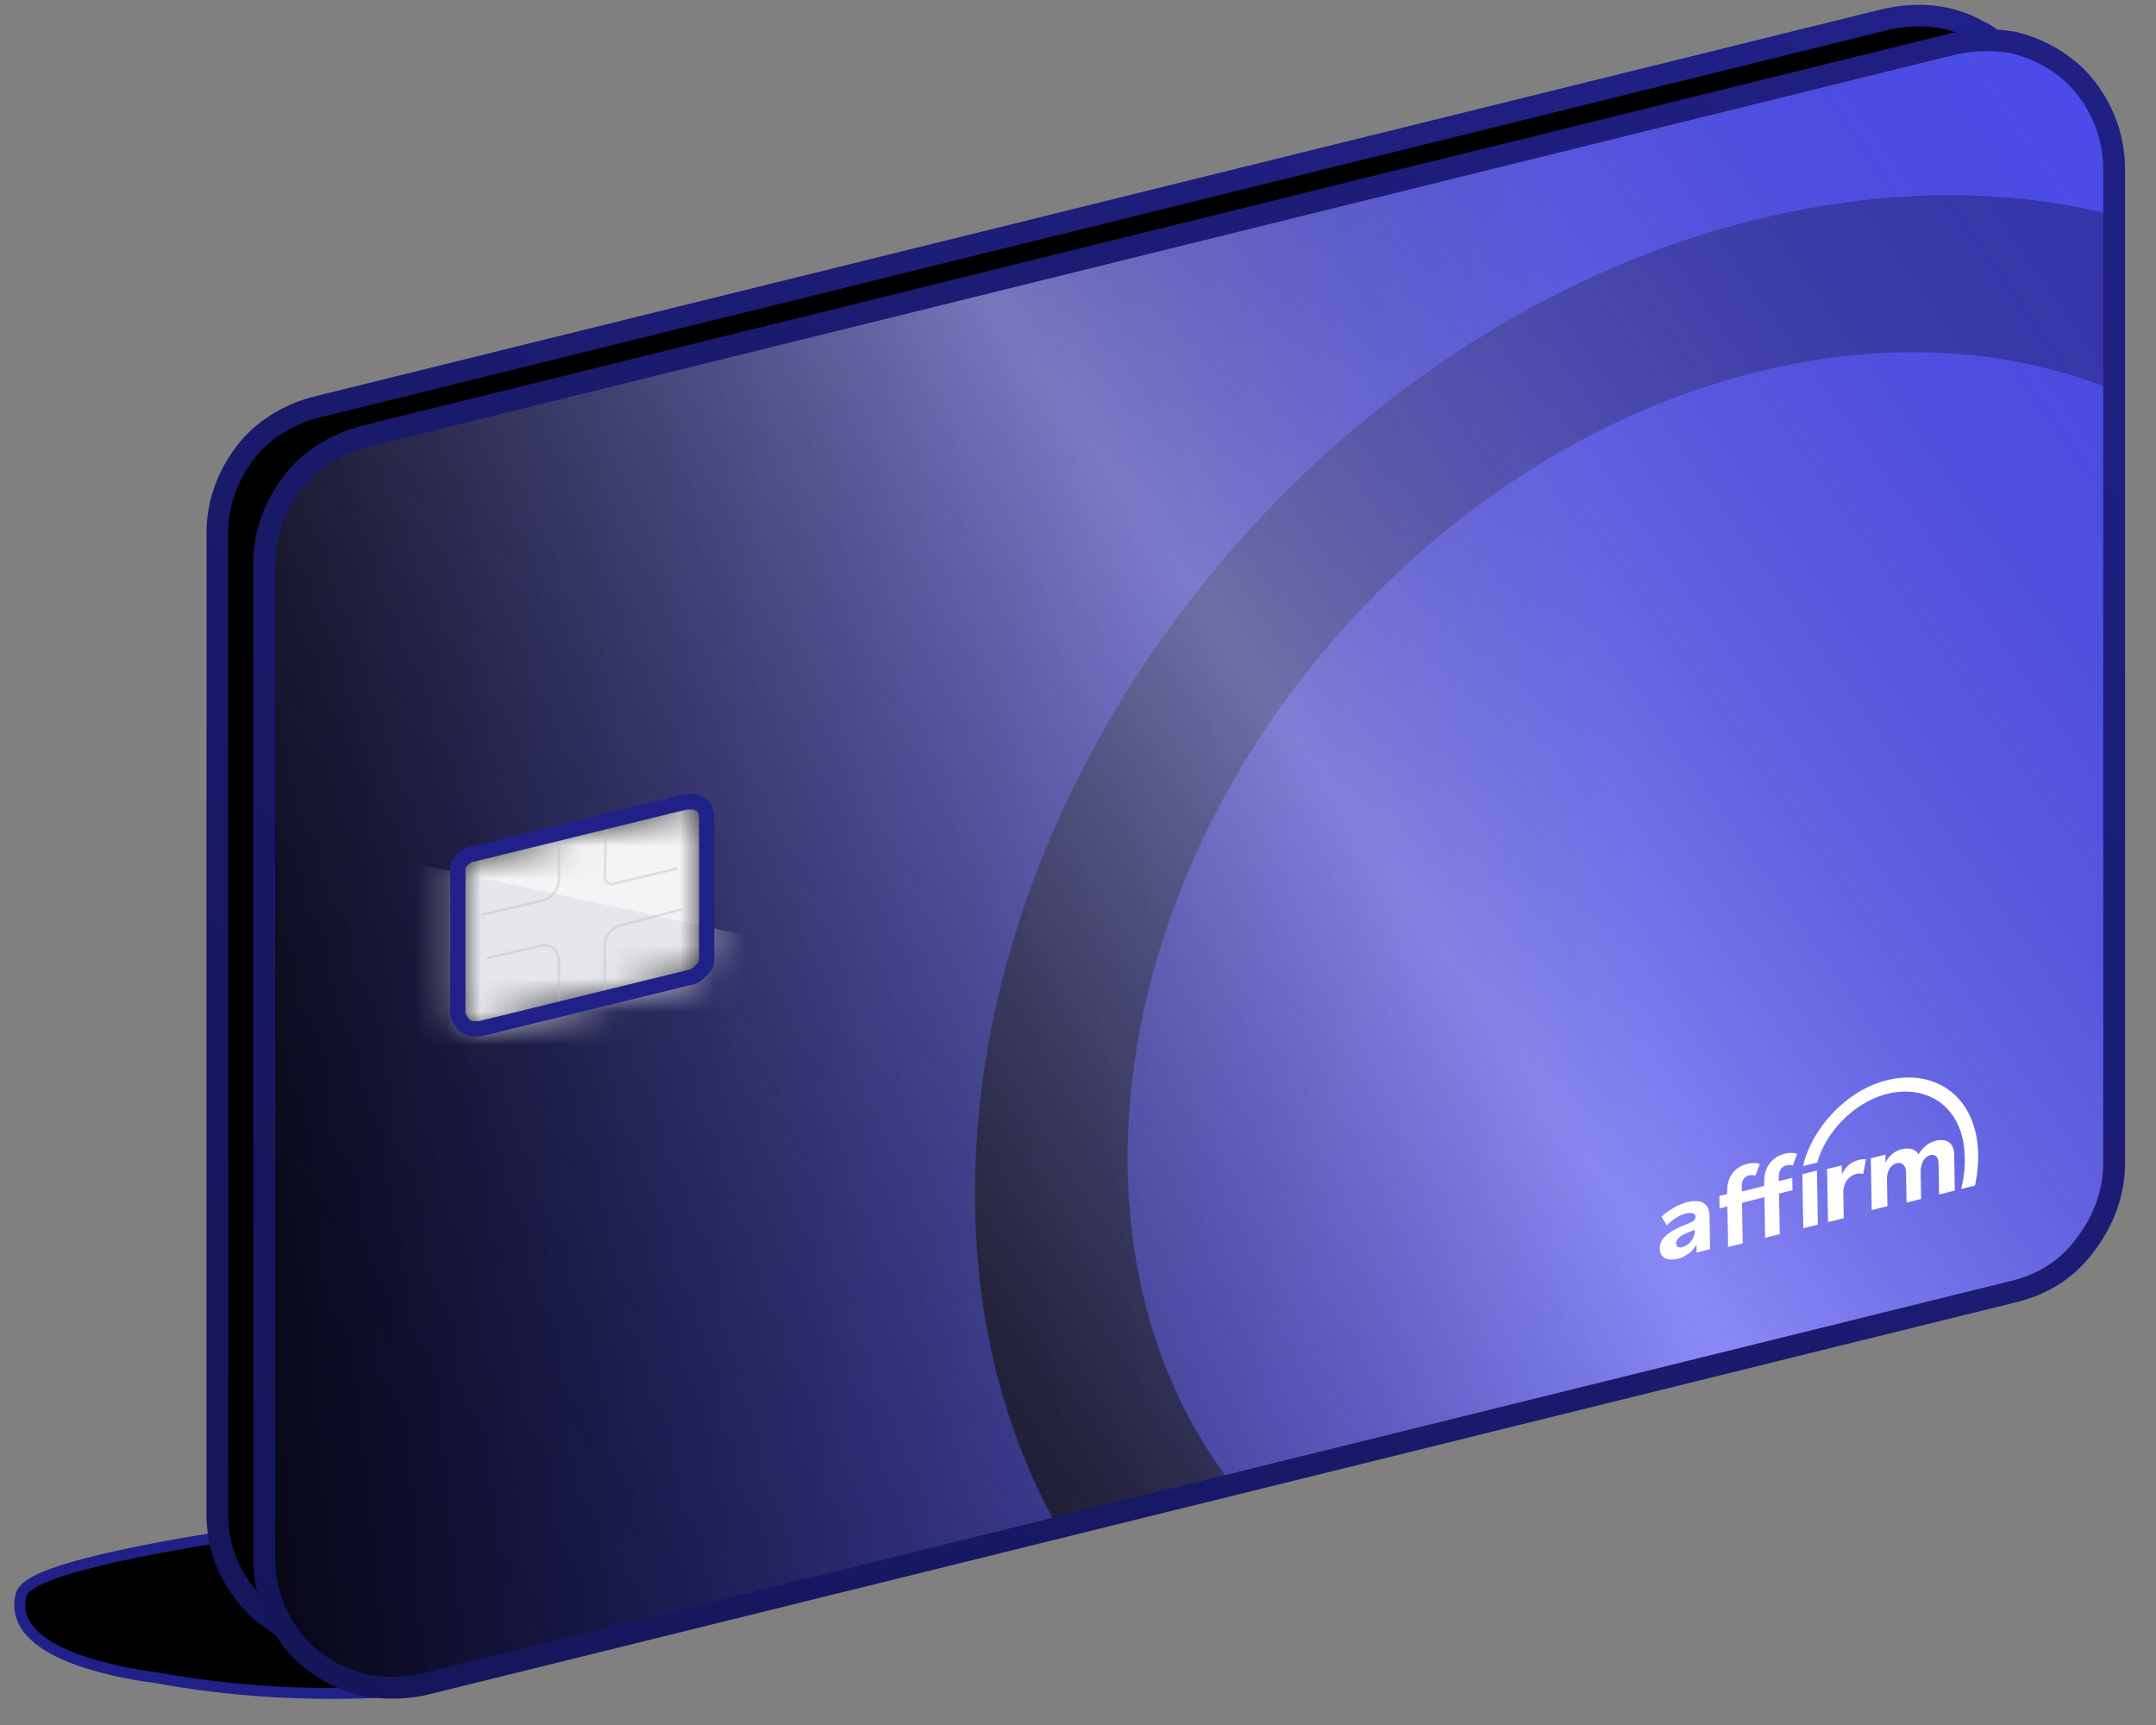 <svg width="65" height="52" viewBox="0 0 65 52" fill="none" xmlns="http://www.w3.org/2000/svg">
<rect x="0" y="0" width="65" height="52" fill="#808080" stroke="none"/>
<path d="M4.782 50.419C4.08 50.332 0.394 49.805 0.789 48.138C0.965 47.392 5.967 46.602 7.152 46.426C10.136 45.988 10.267 46.821 13.295 47.085C13.778 47.085 14.261 47.216 14.699 47.436C16.455 48.533 12.769 50.77 11.321 50.858C9.127 50.946 6.933 50.814 4.782 50.419Z" stroke="#202188" stroke-width="0.658" stroke-linecap="round" stroke-linejoin="round"/>
<path d="M4.782 50.419C4.08 50.332 0.394 49.805 0.789 48.138C0.965 47.392 5.967 46.602 7.152 46.426C10.136 45.988 10.267 46.821 13.295 47.085C13.778 47.085 14.261 47.216 14.699 47.436C16.455 48.533 12.769 50.77 11.321 50.858C9.127 50.946 6.933 50.814 4.782 50.419Z" fill="black"/>
<path d="M61.729 2.322L60.298 1.369C60.124 1.239 59.907 1.066 59.69 0.979C58.866 0.502 57.868 0.416 56.914 0.632L9.501 12.328C8.677 12.545 7.896 13.021 7.376 13.714C6.855 14.408 6.552 15.23 6.552 16.097V45.683C6.552 46.289 6.682 46.896 6.986 47.459C7.289 48.022 7.68 48.499 8.2 48.845L8.33 48.932L8.374 48.975L10.412 50.318C10.412 50.318 11.323 49.408 11.367 49.408L61.729 2.322Z" fill="black"/>
<path d="M61.675 2.272L60.245 1.318C60.071 1.188 59.855 1.015 59.638 0.928C58.815 0.452 57.818 0.365 56.865 0.582L9.499 12.282C8.675 12.499 7.895 12.976 7.375 13.669C6.855 14.362 6.552 15.186 6.552 16.052V45.651C6.552 46.258 6.682 46.864 6.985 47.428C7.288 47.991 7.678 48.468 8.199 48.814L8.329 48.901L8.372 48.944L10.409 50.288C10.409 50.288 11.319 49.378 11.362 49.378" stroke="#202188" stroke-width="0.65" stroke-linecap="round" stroke-linejoin="round"/>
<path d="M61.675 2.272L60.245 1.318C60.071 1.188 59.855 1.015 59.638 0.928C58.815 0.452 57.818 0.365 56.865 0.582L9.499 12.282C8.675 12.499 7.895 12.976 7.375 13.669C6.855 14.362 6.552 15.186 6.552 16.052V45.651C6.552 46.258 6.682 46.864 6.985 47.428C7.288 47.991 7.678 48.468 8.199 48.814L8.329 48.901L8.372 48.944L10.409 50.288C10.409 50.288 11.319 49.378 11.362 49.378" stroke="url(#paint0_linear_6250_1336)" stroke-opacity="0.35" stroke-width="0.65" stroke-linecap="round" stroke-linejoin="round" style="mix-blend-mode:multiply"/>
<path d="M63.759 5.003V34.974C63.759 35.851 63.452 36.685 62.925 37.387C62.399 38.133 61.653 38.616 60.775 38.835L37.093 44.685L31.853 45.98L12.814 50.683C12.244 50.814 11.629 50.814 11.059 50.727C10.489 50.595 9.918 50.332 9.479 49.981C8.997 49.63 8.646 49.147 8.382 48.62C8.119 48.094 7.987 47.479 7.987 46.909V16.895C7.987 16.017 8.294 15.184 8.821 14.481C9.348 13.779 10.137 13.297 10.971 13.077L58.932 1.23C59.503 1.098 60.117 1.098 60.688 1.186C61.258 1.317 61.828 1.581 62.267 1.932C62.75 2.283 63.101 2.765 63.364 3.292C63.628 3.818 63.759 4.433 63.759 5.003Z" fill="url(#paint1_linear_6250_1336)"/>
<path fill-rule="evenodd" clip-rule="evenodd" d="M63.76 6.49V11.781C60.503 10.437 56.576 10.199 52.371 11.369C42.524 14.111 34.585 23.809 34.028 33.781C33.785 38.13 34.948 41.868 37.093 44.685C37.129 44.733 37.166 44.78 37.203 44.827L37.196 44.829L31.894 46.053C31.881 46.028 31.867 46.004 31.854 45.98C30.279 43.154 29.394 39.768 29.394 35.971C29.394 21.874 41.59 7.809 56.006 6.056C58.76 5.721 61.371 5.887 63.76 6.49Z" fill="url(#paint2_linear_6250_1336)"/>
<g style="mix-blend-mode:overlay" opacity="0.42">
<path d="M63.759 5.003V34.974C63.759 35.851 63.452 36.685 62.925 37.387C62.399 38.133 61.653 38.616 60.775 38.835L37.093 44.685L31.853 45.98L12.814 50.683C12.244 50.814 11.629 50.814 11.059 50.727C10.489 50.595 9.918 50.332 9.479 49.981C8.997 49.63 8.646 49.147 8.382 48.62C8.119 48.094 7.987 47.479 7.987 46.909V16.895C7.987 16.017 8.294 15.184 8.821 14.481C9.348 13.779 10.137 13.297 10.971 13.077L58.932 1.23C59.503 1.098 60.117 1.098 60.688 1.186C61.258 1.317 61.828 1.581 62.267 1.932C62.75 2.283 63.101 2.765 63.364 3.292C63.628 3.818 63.759 4.433 63.759 5.003Z" fill="url(#paint3_linear_6250_1336)" fill-opacity="0.8"/>
</g>
<path fill-rule="evenodd" clip-rule="evenodd" d="M50.716 37.594C50.597 37.623 50.534 37.584 50.533 37.487C50.53 37.313 50.728 37.204 51.097 37.075C51.106 37.308 50.947 37.536 50.715 37.594H50.716V37.594ZM50.853 36.243C50.577 36.312 50.259 36.511 50.092 36.677L50.253 36.941C50.391 36.791 50.609 36.636 50.813 36.585C51.004 36.537 51.115 36.569 51.117 36.688C51.118 36.766 51.049 36.825 50.914 36.877C50.415 37.066 50.032 37.286 50.038 37.634C50.043 37.913 50.261 38.026 50.596 37.942C50.836 37.882 51.048 37.705 51.146 37.52L51.15 37.758L51.556 37.657L51.539 36.657C51.537 36.239 51.237 36.142 50.852 36.243V36.243L50.853 36.243Z" fill="white"/>
<path fill-rule="evenodd" clip-rule="evenodd" d="M54.035 35.505L53.629 35.606L53.626 35.456C53.634 35.246 53.748 35.157 53.849 35.132C53.919 35.114 53.988 35.116 54.048 35.134L54.181 34.78C54.181 34.78 54.041 34.72 53.792 34.782C53.507 34.858 53.187 35.098 53.187 35.613L53.189 35.75L52.513 35.918L52.51 35.758C52.506 35.551 52.621 35.462 52.723 35.436C52.792 35.419 52.862 35.421 52.922 35.439L53.056 35.085C52.972 35.059 52.842 35.044 52.666 35.088C52.383 35.158 52.062 35.403 52.071 35.91L52.072 35.994L51.835 36.053L51.842 36.426L52.078 36.368L52.1 37.59L52.54 37.481L52.519 36.258L53.195 36.089L53.216 37.312L53.656 37.203L53.635 35.98L54.041 35.878L54.035 35.505" fill="white"/>
<path d="M54.778 35.286L54.338 35.395L54.366 37.026L54.806 36.916L54.778 35.286Z" fill="white"/>
<path fill-rule="evenodd" clip-rule="evenodd" d="M55.084 35.243L55.112 36.84L55.586 36.722L55.572 35.954C55.57 35.59 55.8 35.428 55.966 35.387C56.042 35.368 56.113 35.369 56.174 35.392L56.258 34.949C56.187 34.943 56.117 34.946 56.041 34.965C55.793 35.027 55.639 35.169 55.529 35.405L55.524 35.133L55.084 35.238" fill="white"/>
<path fill-rule="evenodd" clip-rule="evenodd" d="M58.358 34.388C58.112 34.449 57.931 34.636 57.841 34.795C57.751 34.643 57.562 34.586 57.334 34.643C57.088 34.704 56.921 34.877 56.847 35.052L56.843 34.805L56.402 34.915L56.429 36.478L56.903 36.36L56.889 35.572C56.875 35.282 57.027 35.103 57.177 35.065C57.308 35.033 57.434 35.086 57.462 35.292L57.479 36.251L57.919 36.141L57.905 35.327C57.9 35.031 58.048 34.857 58.194 34.82C58.312 34.791 58.44 34.844 58.444 35.056L58.46 36.007L58.934 35.889L58.915 34.784C58.904 34.432 58.655 34.315 58.361 34.388" fill="white"/>
<path fill-rule="evenodd" clip-rule="evenodd" d="M54.356 35.152L54.788 35.044C55.027 34.165 55.87 33.231 56.887 32.977C58.124 32.669 59.208 33.376 59.234 34.889C59.244 35.196 59.208 35.516 59.125 35.841L59.544 35.737L59.548 35.721C59.612 35.41 59.644 35.097 59.639 34.794C59.61 33.105 58.398 32.187 56.876 32.566C55.685 32.863 54.636 33.982 54.356 35.152V35.152Z" fill="white"/>
<path d="M60.754 38.923L12.793 50.771C12.222 50.902 11.608 50.902 11.037 50.815C10.467 50.683 9.897 50.419 9.458 50.069C8.975 49.718 8.624 49.235 8.361 48.708C8.097 48.182 7.966 47.567 7.966 46.997V16.983C7.966 16.105 8.273 15.271 8.8 14.569C9.326 13.867 10.116 13.384 10.95 13.165L58.911 1.317C59.481 1.186 60.096 1.186 60.666 1.274C61.237 1.405 61.807 1.668 62.246 2.02C62.728 2.371 63.08 2.853 63.343 3.38C63.606 3.906 63.738 4.521 63.738 5.091V35.061C63.738 35.939 63.431 36.773 62.904 37.475C62.377 38.221 61.632 38.703 60.754 38.923Z" stroke="#202188" stroke-width="0.658" stroke-linecap="round" stroke-linejoin="round"/>
<path d="M60.754 38.923L12.793 50.771C12.222 50.902 11.608 50.902 11.037 50.815C10.467 50.683 9.897 50.419 9.458 50.069C8.975 49.718 8.624 49.235 8.361 48.708C8.097 48.182 7.966 47.567 7.966 46.997V16.983C7.966 16.105 8.273 15.271 8.8 14.569C9.326 13.867 10.116 13.384 10.95 13.165L58.911 1.317C59.481 1.186 60.096 1.186 60.666 1.274C61.237 1.405 61.807 1.668 62.246 2.02C62.728 2.371 63.08 2.853 63.343 3.38C63.606 3.906 63.738 4.521 63.738 5.091V35.061C63.738 35.939 63.431 36.773 62.904 37.475C62.377 38.221 61.632 38.703 60.754 38.923Z" stroke="url(#paint4_linear_6250_1336)" stroke-opacity="0.35" stroke-width="0.658" stroke-linecap="round" stroke-linejoin="round" style="mix-blend-mode:multiply"/>
<path d="M20.932 29.457L14.481 31.037H14.262C14.174 31.037 14.13 30.993 14.043 30.949C13.999 30.905 13.911 30.817 13.911 30.773C13.823 30.686 13.823 30.598 13.823 30.51V26.253C13.823 26.122 13.867 26.034 13.955 25.946C14.043 25.859 14.13 25.771 14.262 25.771L20.712 24.191H20.932C21.02 24.191 21.064 24.235 21.151 24.279C21.239 24.323 21.283 24.411 21.283 24.454C21.327 24.542 21.327 24.586 21.327 24.674V28.93C21.327 29.062 21.283 29.15 21.195 29.237C21.107 29.325 21.02 29.413 20.932 29.457Z" fill="black"/>
<mask id="mask0_6250_1336" style="mask-type:alpha" maskUnits="userSpaceOnUse" x="13" y="24" width="9" height="8">
<path d="M20.885 29.455L14.435 31.035H14.215C14.127 31.035 14.084 30.991 13.996 30.947C13.952 30.903 13.864 30.815 13.864 30.771C13.776 30.684 13.776 30.596 13.776 30.508V26.252C13.776 26.12 13.82 26.032 13.908 25.945C13.996 25.857 14.084 25.769 14.215 25.769L20.666 24.189H20.885C20.973 24.189 21.017 24.233 21.104 24.277C21.192 24.321 21.236 24.409 21.236 24.453C21.28 24.541 21.28 24.584 21.28 24.672V28.928C21.28 29.06 21.236 29.148 21.148 29.236C21.061 29.323 20.973 29.411 20.885 29.455Z" fill="black"/>
</mask>
<g mask="url(#mask0_6250_1336)">
<path d="M20.885 29.455L14.435 31.035H14.215C14.127 31.035 14.084 30.991 13.996 30.947C13.952 30.903 13.864 30.815 13.864 30.771C13.776 30.684 13.776 30.596 13.776 30.508V26.252C13.776 26.12 13.82 26.032 13.908 25.945C13.996 25.857 14.084 25.769 14.215 25.769L20.666 24.189H20.885C20.973 24.189 21.017 24.233 21.104 24.277C21.192 24.321 21.236 24.409 21.236 24.453C21.28 24.541 21.28 24.584 21.28 24.672V28.928C21.28 29.06 21.236 29.148 21.148 29.236C21.061 29.323 20.973 29.411 20.885 29.455Z" fill="#F3F4F6"/>
<path d="M27.778 38.078L8.349 35.812L11.919 25.901L23.998 28.521C25.083 28.796 25.953 29.34 26.712 30.191C27.366 31.004 27.805 32.086 27.788 33.118L27.778 38.078Z" fill="#E5E7EB"/>
</g>
<g opacity="0.4">
<path d="M16.85 30.491V28.951C16.85 28.653 16.588 28.435 16.317 28.506L14.698 28.877" stroke="#BCBCBC" stroke-width="0.077" stroke-linecap="round" stroke-linejoin="round" style="mix-blend-mode:multiply"/>
</g>
<g opacity="0.4">
<path d="M16.85 25.265V26.504C16.85 26.808 16.644 27.073 16.351 27.146L14.545 27.571" stroke="#BCBCBC" stroke-width="0.077" stroke-linecap="round" stroke-linejoin="round" style="mix-blend-mode:multiply"/>
</g>
<g opacity="0.4">
<path d="M18.267 24.958L18.233 26.432C18.23 26.57 18.355 26.674 18.486 26.643L20.385 26.188" stroke="#BCBCBC" stroke-width="0.077" stroke-linecap="round" stroke-linejoin="round" style="mix-blend-mode:multiply"/>
</g>
<g opacity="0.4">
<path d="M18.233 30.184V28.53C18.233 28.224 18.437 27.958 18.724 27.89L20.539 27.417" stroke="#BCBCBC" stroke-width="0.077" stroke-linecap="round" stroke-linejoin="round" style="mix-blend-mode:multiply"/>
</g>
<path d="M20.91 29.435L14.46 31.015H14.241C14.153 31.015 14.109 30.971 14.021 30.927C13.977 30.883 13.889 30.795 13.889 30.752C13.802 30.664 13.802 30.576 13.802 30.488V26.232C13.802 26.1 13.846 26.012 13.933 25.925C14.021 25.837 14.109 25.749 14.241 25.749L20.691 24.169H20.91C20.998 24.169 21.042 24.213 21.13 24.257C21.218 24.301 21.261 24.389 21.261 24.433C21.305 24.52 21.305 24.564 21.305 24.652V28.909C21.305 29.04 21.261 29.128 21.174 29.216C21.086 29.303 20.998 29.391 20.91 29.435Z" stroke="#202188" stroke-width="0.461" stroke-linecap="round" stroke-linejoin="round"/>
<defs>
<linearGradient id="paint0_linear_6250_1336" x1="54.898" y1="-1.595" x2="4.352" y2="50.318" gradientUnits="userSpaceOnUse">
<stop stop-opacity="0"/>
<stop offset="1"/>
</linearGradient>
<linearGradient id="paint1_linear_6250_1336" x1="1.696" y1="29.616" x2="48.958" y2="24.555" gradientUnits="userSpaceOnUse">
<stop/>
<stop offset="1" stop-color="#4D4DF1"/>
</linearGradient>
<linearGradient id="paint2_linear_6250_1336" x1="63.995" y1="11.989" x2="27.232" y2="36.667" gradientUnits="userSpaceOnUse">
<stop offset="0.37" stop-color="#2C2C97" stop-opacity="0.7"/>
<stop offset="1" stop-opacity="0.69"/>
</linearGradient>
<linearGradient id="paint3_linear_6250_1336" x1="9.522" y1="44.295" x2="67.731" y2="3.789" gradientUnits="userSpaceOnUse">
<stop stop-opacity="0"/>
<stop offset="0.52" stop-color="white"/>
<stop offset="1" stop-opacity="0"/>
</linearGradient>
<linearGradient id="paint4_linear_6250_1336" x1="65.956" y1="-8.471" x2="7.936" y2="52.547" gradientUnits="userSpaceOnUse">
<stop stop-opacity="0"/>
<stop offset="1"/>
</linearGradient>
</defs>
</svg>
